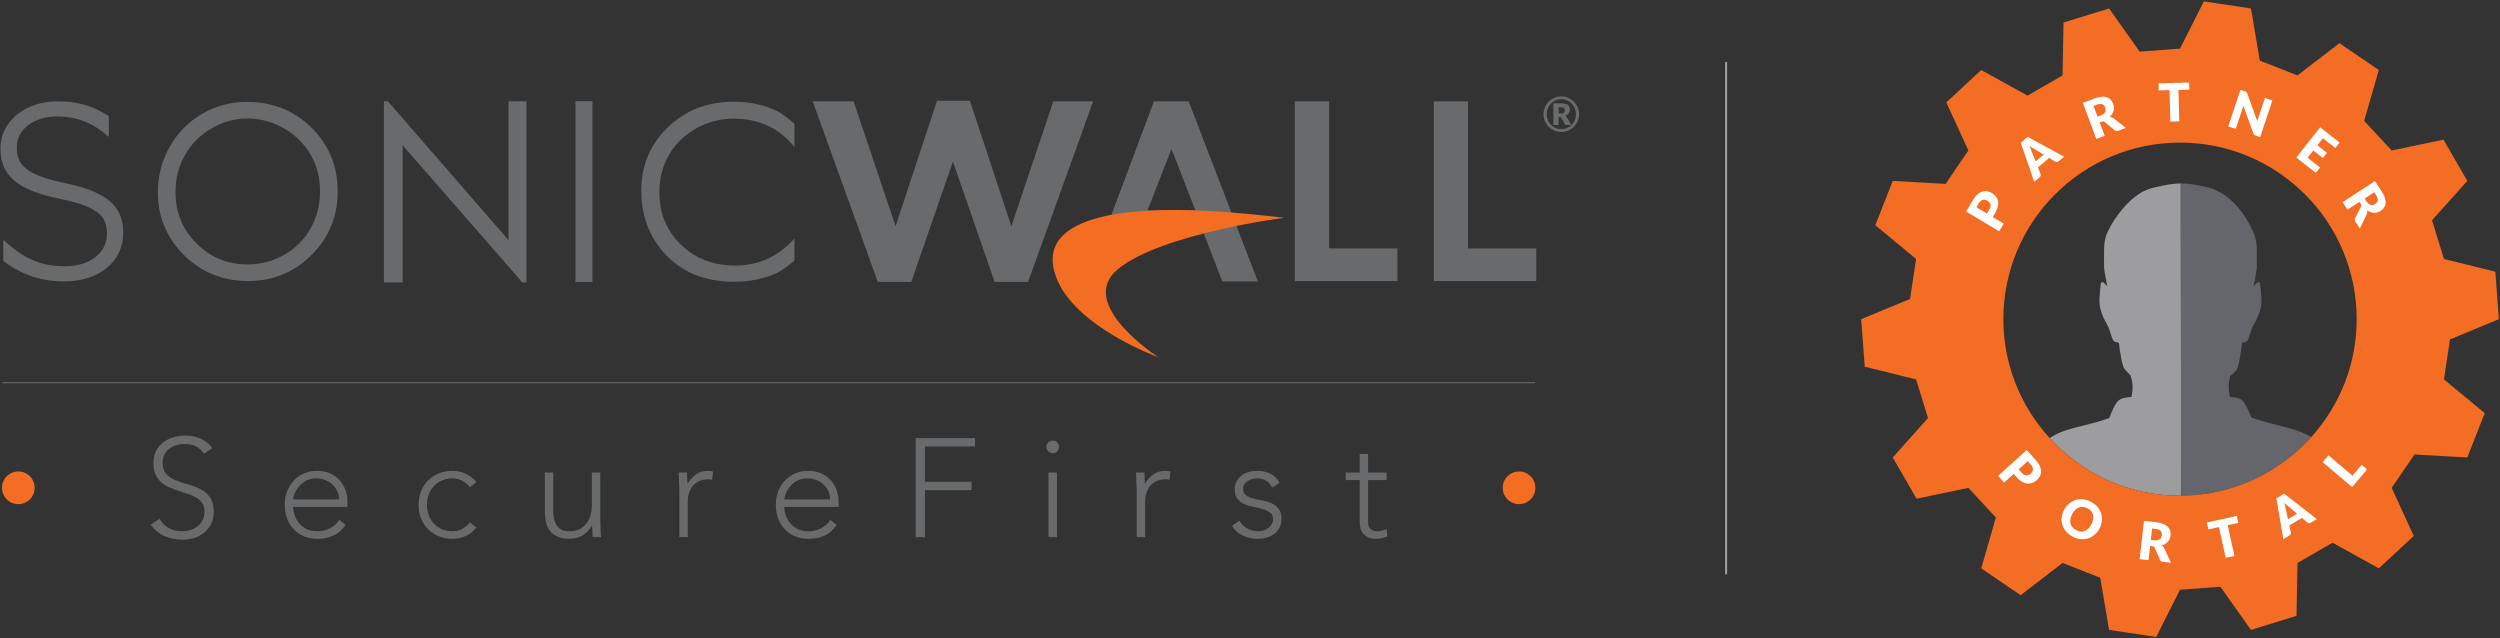 <?xml version="1.0" encoding="UTF-8"?>
<svg width="1171px" height="299px" viewBox="0 0 1171 299" version="1.1" xmlns="http://www.w3.org/2000/svg" xmlns:xlink="http://www.w3.org/1999/xlink">
    <rect x="0" y="0" width="1171" height="299" fill="#333333" stroke="none"/>
    <!-- Generator: Sketch 52.5 (67469) - http://www.bohemiancoding.com/sketch -->
    <title>Group 43</title>
    <desc>Created with Sketch.</desc>
    <g id="Diagrams_InProgress" stroke="none" stroke-width="1" fill="none" fill-rule="evenodd">
        <g id="Group-43">
            <g id="Group-39" transform="translate(0, 29)">
                <g id="Group-39-Copy" transform="translate(0, 16)">
                    <path d="M115.895,10.494 C109.977,10.494 104.372,12.034 99.075,15.116 C93.779,18.192 89.641,22.342 86.665,27.558 C83.691,32.775 82.203,38.592 82.203,45.005 C82.203,54.496 85.497,62.512 92.081,69.05 C98.664,75.59 106.604,78.859 115.895,78.859 C122.099,78.859 127.839,77.357 133.121,74.351 C138.4,71.344 142.517,67.23 145.473,62.013 C148.432,56.8 149.912,51 149.912,44.623 C149.912,38.283 148.432,32.551 145.473,27.424 C142.517,22.298 138.353,18.192 132.984,15.116 C127.612,12.034 121.918,10.494 115.895,10.494 Z M115.542,2.732 C127.647,2.732 137.781,6.768 145.937,14.839 C154.091,22.913 158.17,32.848 158.17,44.652 C158.17,56.342 154.099,66.262 145.961,74.409 C137.825,82.553 127.9,86.624 116.193,86.624 C104.34,86.624 94.333,82.574 86.177,74.462 C78.018,66.352 73.944,56.543 73.944,45.031 C73.944,37.359 75.797,30.241 79.515,23.692 C83.23,17.14 88.299,12.008 94.716,8.296 C101.13,4.584 108.072,2.732 115.542,2.732 Z" id="Shape" fill="#686A6C" fill-rule="nonzero"></path>
                    <polygon id="Path" fill="#686A6C" points="179.837 87.277 179.837 2.443 181.684 2.443 238.185 67.472 238.185 2.443 246.554 2.443 246.554 87.277 244.649 87.277 188.612 23.042 188.612 87.277"></polygon>
                    <rect id="Rectangle" fill="#686A6C" x="269.561" y="2.405" width="7.943" height="84.711"></rect>
                    <path d="M537.43,53.688 L548.737,24.777 L559.978,53.688 L537.43,53.688 Z M556.771,2.452 L540.505,2.452 L517.598,63.684 L563.666,63.871 L572.514,86.834 L589.185,86.834 L556.771,2.452 Z" id="Shape" fill="#686A6C" fill-rule="nonzero"></path>
                    <polygon id="Path" fill="#686A6C" points="606.513 2.452 622.551 2.452 622.551 71.379 654.534 71.379 654.534 86.662 606.513 86.662"></polygon>
                    <polygon id="Path" fill="#686A6C" points="671.578 2.452 687.616 2.452 687.616 71.379 719.596 71.379 719.596 86.662 671.578 86.662"></polygon>
                    <path d="M542.536,122.306 C542.536,122.306 503.299,108.19 494.647,84.697 C484.962,58.4 520.875,52.399 557.614,53.443 C577.414,54.009 601.611,57.015 601.611,57.015 C601.611,57.015 544.445,64.288 523.787,80.947 C503.617,97.212 542.536,122.306 542.536,122.306 Z" id="Path" fill="#F36D23"></path>
                    <path d="M372.115,66.699 C364.621,75.147 355.374,79.384 344.349,79.384 C334.115,79.384 325.641,76.109 318.924,69.56 C312.206,63.011 308.847,54.84 308.847,45.051 C308.847,38.578 310.35,32.746 313.353,27.558 C316.356,22.374 320.593,18.245 326.053,15.169 C331.515,12.098 337.448,10.556 343.859,10.556 C349.719,10.556 355.1,11.734 359.996,14.078 C364.68,16.323 368.715,19.583 372.115,23.841 L372.115,12.97 C369.69,10.961 367.011,8.538 364.067,7.094 C358.023,4.126 351.248,2.645 343.748,2.645 C331.331,2.645 320.998,6.654 312.752,14.679 C304.505,22.7 300.382,32.591 300.382,44.343 C300.382,55.514 303.784,65.049 310.595,72.942 C318.713,82.294 329.802,86.968 343.859,86.968 C351.248,86.968 357.939,85.577 363.93,82.792 C366.903,81.41 369.632,79.054 372.115,77.103 L372.115,66.699 Z" id="Path" fill="#686A6C"></path>
                    <path d="M30.651,40.814 C11.526,36.901 7.902,31.921 7.902,24.091 L7.902,23.864 C7.902,15.58 15.801,9.564 26.685,9.564 C35.805,9.564 43.036,12.299 50.133,18.429 L50.804,19.006 L50.97,18.799 L50.97,9.439 C43.625,4.534 36.35,2.464 26.916,2.464 C11.698,2.464 0.218,11.909 0.218,24.435 L0.218,24.666 C0.218,37.33 8.272,44.121 28.01,48.113 C46.552,51.845 50.068,56.706 50.068,64.378 L50.068,64.609 C50.068,73.496 42.058,79.707 30.593,79.707 C19.408,79.707 11.488,76.424 2.342,68 L1.695,67.402 L1.549,67.568 L1.549,77.232 C10.315,83.819 19.358,86.813 30.248,86.813 C46.441,86.813 57.752,77.445 57.752,64.034 L57.752,63.804 C57.752,51.56 49.645,44.681 30.651,40.814 Z" id="Path" fill="#686A6C"></path>
                    <polygon id="Path" fill="#686A6C" points="493.389 2.452 474.127 59.742 473.709 60.975 473.304 59.739 454.313 2.207 438.893 2.207 419.902 59.739 419.494 60.975 419.079 59.742 399.814 2.452 380.68 2.452 411.165 87.058 426.842 87.058 445.949 31.883 446.358 30.699 446.769 31.883 465.877 87.058 481.553 87.058 512.033 2.452"></polygon>
                    <path d="M74.744,198.016 C75.882,199.984 77.356,201.448 79.171,202.408 C80.986,203.367 83.049,203.848 85.366,203.848 C86.81,203.848 88.164,203.629 89.431,203.195 C90.7,202.755 91.803,202.145 92.743,201.361 C93.683,200.571 94.427,199.62 94.975,198.509 C95.518,197.395 95.792,196.138 95.792,194.739 C95.792,193.126 95.454,191.794 94.777,190.741 C94.097,189.694 93.189,188.834 92.057,188.157 C90.916,187.478 89.641,186.901 88.217,186.419 C86.799,185.938 85.334,185.46 83.825,184.979 C82.319,184.501 80.852,183.953 79.433,183.337 C78.012,182.728 76.734,181.932 75.596,180.949 C74.458,179.966 73.553,178.73 72.873,177.246 C72.196,175.762 71.861,173.928 71.861,171.744 C71.861,169.691 72.261,167.865 73.072,166.27 C73.88,164.675 74.975,163.346 76.352,162.275 C77.729,161.202 79.314,160.398 81.105,159.852 C82.897,159.304 84.779,159.03 86.743,159.03 C89.279,159.03 91.628,159.482 93.791,160.371 C95.959,161.269 97.823,162.765 99.399,164.862 L95.661,167.547 C94.57,166.019 93.292,164.874 91.827,164.11 C90.362,163.346 88.623,162.961 86.612,162.961 C85.214,162.961 83.881,163.147 82.611,163.518 C81.345,163.888 80.242,164.436 79.302,165.156 C78.36,165.88 77.607,166.783 77.038,167.877 C76.472,168.97 76.186,170.259 76.186,171.744 C76.186,174.059 76.775,175.838 77.957,177.083 C79.139,178.325 80.612,179.31 82.384,180.028 C84.155,180.754 86.078,181.384 88.153,181.932 C90.23,182.477 92.153,183.206 93.925,184.128 C95.696,185.043 97.173,186.32 98.349,187.959 C99.531,189.598 100.12,191.858 100.12,194.739 C100.12,196.838 99.729,198.696 98.941,200.311 C98.156,201.927 97.091,203.291 95.76,204.405 C94.427,205.519 92.886,206.362 91.138,206.93 C89.39,207.493 87.575,207.779 85.696,207.779 C82.635,207.779 79.813,207.242 77.236,206.175 C74.656,205.105 72.447,203.303 70.612,200.769 L74.744,198.016 Z" id="Path" fill="#686A6C"></path>
                    <path d="M158.809,188.907 C158.809,187.56 158.535,186.288 157.989,185.11 C157.444,183.926 156.699,182.891 155.76,181.993 C154.82,181.104 153.705,180.389 152.416,179.867 C151.126,179.342 149.76,179.08 148.319,179.08 C146.177,179.08 144.391,179.52 142.973,180.389 C141.554,181.264 140.425,182.27 139.596,183.407 C138.768,184.542 138.172,185.644 137.825,186.714 C137.475,187.787 137.303,188.519 137.303,188.907 L158.809,188.907 Z M161.824,200.903 C160.292,203.215 158.404,204.877 156.154,205.881 C153.901,206.884 151.418,207.388 148.713,207.388 C146.393,207.388 144.294,206.994 142.415,206.207 C140.536,205.42 138.916,204.321 137.562,202.898 C136.208,201.48 135.17,199.798 134.449,197.853 C133.728,195.911 133.366,193.756 133.366,191.4 C133.366,189.128 133.737,187.032 134.481,185.11 C135.225,183.186 136.273,181.515 137.629,180.098 C138.983,178.681 140.58,177.564 142.415,176.753 C144.251,175.945 146.285,175.543 148.511,175.543 C150.831,175.543 152.874,175.945 154.645,176.753 C156.413,177.564 157.902,178.634 159.101,179.966 C160.303,181.299 161.214,182.818 161.824,184.521 C162.436,186.221 162.743,187.947 162.743,189.694 L162.743,192.447 L137.303,192.447 C137.303,193.278 137.463,194.336 137.793,195.625 C138.123,196.914 138.721,198.171 139.596,199.393 C140.472,200.614 141.639,201.661 143.104,202.536 C144.569,203.414 146.457,203.848 148.777,203.848 C150.787,203.848 152.734,203.367 154.61,202.408 C156.492,201.448 157.934,200.136 158.941,198.477 L161.824,200.903 Z" id="Shape" fill="#686A6C" fill-rule="nonzero"></path>
                    <path d="M223.136,202.145 C221.648,203.939 219.964,205.257 218.085,206.108 C216.206,206.962 214.172,207.388 211.986,207.388 C209.669,207.388 207.527,206.994 205.56,206.207 C203.594,205.42 201.91,204.321 200.512,202.898 C199.111,201.48 198.02,199.798 197.235,197.853 C196.447,195.911 196.05,193.779 196.05,191.464 C196.05,189.146 196.447,187.02 197.235,185.078 C198.02,183.133 199.111,181.451 200.512,180.028 C201.91,178.611 203.594,177.508 205.56,176.724 C207.527,175.934 209.669,175.543 211.986,175.543 C214.216,175.543 216.282,176.004 218.181,176.919 C220.087,177.838 221.779,179.124 223.268,180.783 L220.116,183.145 C218.981,181.876 217.735,180.882 216.378,180.159 C215.024,179.442 213.559,179.08 211.986,179.08 C210.151,179.08 208.487,179.41 207.002,180.063 C205.517,180.719 204.25,181.605 203.203,182.716 C202.149,183.833 201.352,185.139 200.807,186.647 C200.261,188.157 199.987,189.761 199.987,191.464 C199.987,193.167 200.261,194.774 200.807,196.281 C201.352,197.786 202.149,199.101 203.203,200.212 C204.25,201.323 205.517,202.209 207.002,202.868 C208.487,203.522 210.151,203.848 211.986,203.848 C213.649,203.848 215.167,203.466 216.544,202.702 C217.922,201.938 219.112,200.923 220.116,199.655 L223.136,202.145 Z" id="Path" fill="#686A6C"></path>
                    <path d="M281.166,198.083 C281.166,198.649 281.189,199.34 281.23,200.148 C281.274,200.953 281.309,201.775 281.327,202.606 C281.35,203.434 281.385,204.21 281.429,204.93 C281.469,205.65 281.493,206.207 281.493,206.601 L277.559,206.601 C277.515,205.466 277.483,204.373 277.46,203.326 C277.437,202.276 277.384,201.6 277.3,201.291 L277.098,201.291 C276.313,202.956 275.003,204.382 273.167,205.586 C271.332,206.784 269.187,207.388 266.739,207.388 C264.381,207.388 262.443,207.012 260.935,206.271 C259.426,205.531 258.247,204.56 257.395,203.355 C256.543,202.157 255.962,200.769 255.656,199.197 C255.352,197.625 255.198,196.01 255.198,194.348 L255.198,176.33 L259.134,176.33 L259.134,194.15 C259.134,195.374 259.242,196.564 259.461,197.725 C259.677,198.879 260.059,199.917 260.605,200.833 C261.154,201.752 261.918,202.486 262.904,203.029 C263.888,203.577 265.166,203.848 266.739,203.848 C268.183,203.848 269.546,203.597 270.839,203.096 C272.126,202.594 273.243,201.827 274.183,200.801 C275.123,199.775 275.864,198.489 276.412,196.934 C276.955,195.383 277.229,193.561 277.229,191.464 L277.229,176.33 L281.166,176.33 L281.166,198.083 Z" id="Path" fill="#686A6C"></path>
                    <path d="M318.212,184.848 C318.212,184.279 318.188,183.591 318.15,182.783 C318.104,181.973 318.069,181.156 318.048,180.325 C318.028,179.497 317.996,178.721 317.952,177.998 C317.908,177.278 317.885,176.724 317.885,176.33 L321.818,176.33 C321.862,177.468 321.897,178.558 321.918,179.605 C321.938,180.655 321.993,181.331 322.081,181.634 C323.088,179.847 324.375,178.383 325.95,177.246 C327.526,176.112 329.449,175.543 331.72,175.543 C332.113,175.543 332.499,175.575 332.869,175.642 C333.243,175.706 333.622,175.782 334.016,175.872 L333.558,179.736 C333.033,179.561 332.528,179.474 332.049,179.474 C330.342,179.474 328.869,179.748 327.622,180.29 C326.376,180.841 325.349,181.594 324.541,182.553 C323.733,183.515 323.132,184.641 322.738,185.927 C322.344,187.216 322.148,188.604 322.148,190.091 L322.148,206.601 L318.212,206.601 L318.212,184.848 Z" id="Path" fill="#686A6C"></path>
                    <path d="M388.833,188.907 C388.833,187.56 388.565,186.288 388.016,185.11 C387.47,183.926 386.729,182.891 385.786,181.993 C384.847,181.104 383.729,180.389 382.442,179.867 C381.152,179.342 379.787,179.08 378.345,179.08 C376.2,179.08 374.42,179.52 373.002,180.389 C371.578,181.264 370.452,182.27 369.623,183.407 C368.791,184.542 368.202,185.644 367.852,186.714 C367.502,187.787 367.326,188.519 367.326,188.907 L388.833,188.907 Z M391.85,200.903 C390.321,203.215 388.433,204.877 386.18,205.881 C383.928,206.884 381.447,207.388 378.736,207.388 C376.419,207.388 374.321,206.994 372.442,206.207 C370.563,205.42 368.943,204.321 367.589,202.898 C366.235,201.48 365.196,199.798 364.475,197.853 C363.755,195.911 363.393,193.756 363.393,191.4 C363.393,189.128 363.763,187.032 364.508,185.11 C365.252,183.186 366.302,181.515 367.656,180.098 C369.007,178.681 370.606,177.564 372.442,176.753 C374.277,175.945 376.308,175.543 378.541,175.543 C380.858,175.543 382.9,175.945 384.675,176.753 C386.44,177.564 387.928,178.634 389.131,179.966 C390.333,181.299 391.24,182.818 391.85,184.521 C392.463,186.221 392.77,187.947 392.77,189.694 L392.77,192.447 L367.326,192.447 C367.326,193.278 367.493,194.336 367.82,195.625 C368.146,196.914 368.75,198.171 369.623,199.393 C370.496,200.614 371.666,201.661 373.128,202.536 C374.593,203.414 376.486,203.848 378.803,203.848 C380.814,203.848 382.757,203.367 384.64,202.408 C386.519,201.448 387.96,200.136 388.964,198.477 L391.85,200.903 Z" id="Shape" fill="#686A6C" fill-rule="nonzero"></path>
                    <polygon id="Path" fill="#686A6C" points="428.902 160.211 456.703 160.211 456.703 164.142 433.229 164.142 433.229 180.655 455.068 180.655 455.068 184.585 433.229 184.585 433.229 206.601 428.902 206.601"></polygon>
                    <path d="M491.128,176.33 L495.061,176.33 L495.061,206.601 L491.128,206.601 L491.128,176.33 Z M490.144,164.337 C490.144,163.506 490.43,162.809 490.996,162.243 C491.563,161.675 492.266,161.389 493.095,161.389 C493.923,161.389 494.624,161.675 495.196,162.243 C495.762,162.809 496.048,163.506 496.048,164.337 C496.048,165.171 495.762,165.868 495.196,166.434 C494.624,167.005 493.923,167.285 493.095,167.285 C492.266,167.285 491.563,167.005 490.996,166.434 C490.43,165.868 490.144,165.171 490.144,164.337 Z" id="Shape" fill="#686A6C" fill-rule="nonzero"></path>
                    <path d="M532.437,184.848 C532.437,184.279 532.413,183.591 532.372,182.783 C532.326,181.973 532.294,181.156 532.276,180.325 C532.25,179.497 532.218,178.721 532.174,177.998 C532.13,177.278 532.11,176.724 532.11,176.33 L536.046,176.33 C536.087,177.468 536.119,178.558 536.143,179.605 C536.166,180.655 536.216,181.331 536.303,181.634 C537.31,179.847 538.6,178.383 540.175,177.246 C541.748,176.112 543.671,175.543 545.945,175.543 C546.339,175.543 546.721,175.575 547.094,175.642 C547.465,175.706 547.847,175.782 548.238,175.872 L547.78,179.736 C547.255,179.561 546.756,179.474 546.271,179.474 C544.567,179.474 543.094,179.748 541.848,180.29 C540.602,180.841 539.574,181.594 538.766,182.553 C537.955,183.515 537.354,184.641 536.963,185.927 C536.566,187.216 536.373,188.604 536.373,190.091 L536.373,206.601 L532.437,206.601 L532.437,184.848 Z" id="Path" fill="#686A6C"></path>
                    <path d="M580.565,198.868 C581.397,200.486 582.622,201.719 584.239,202.571 C585.856,203.422 587.56,203.848 589.352,203.848 C590.183,203.848 591.012,203.717 591.847,203.457 C592.675,203.195 593.42,202.825 594.073,202.341 C594.73,201.862 595.267,201.282 595.678,200.606 C596.095,199.929 596.303,199.153 596.303,198.279 C596.303,196.882 595.856,195.832 594.957,195.132 C594.062,194.435 592.958,193.887 591.648,193.499 C590.335,193.103 588.894,192.765 587.321,192.482 C585.748,192.196 584.303,191.759 582.99,191.17 C581.68,190.581 580.574,189.761 579.681,188.714 C578.785,187.665 578.336,186.177 578.336,184.256 C578.336,182.775 578.642,181.483 579.255,180.389 C579.865,179.299 580.667,178.395 581.648,177.672 C582.631,176.951 583.734,176.418 584.957,176.065 C586.183,175.718 587.429,175.543 588.698,175.543 C591.19,175.543 593.341,176.004 595.156,176.919 C596.968,177.838 598.38,179.278 599.387,181.241 L595.844,183.337 C595.1,181.944 594.172,180.882 593.058,180.159 C591.943,179.442 590.49,179.08 588.698,179.08 C587.998,179.08 587.262,179.188 586.501,179.41 C585.736,179.628 585.047,179.931 584.438,180.325 C583.822,180.719 583.311,181.223 582.894,181.833 C582.479,182.448 582.269,183.145 582.269,183.926 C582.269,185.282 582.719,186.288 583.612,186.944 C584.51,187.6 585.616,188.111 586.927,188.481 C588.237,188.857 589.681,189.172 591.257,189.435 C592.827,189.694 594.272,190.12 595.585,190.712 C596.892,191.301 597.998,192.155 598.894,193.269 C599.787,194.377 600.236,195.963 600.236,198.016 C600.236,199.588 599.942,200.953 599.355,202.113 C598.763,203.271 597.951,204.242 596.927,205.029 C595.897,205.813 594.73,206.403 593.42,206.796 C592.106,207.19 590.729,207.388 589.287,207.388 C586.664,207.388 584.271,206.884 582.106,205.881 C579.944,204.877 578.269,203.326 577.09,201.23 L580.565,198.868 Z" id="Path" fill="#686A6C"></path>
                    <path d="M649.482,179.867 L640.827,179.867 L640.827,199.588 C640.827,200.944 641.198,201.994 641.942,202.737 C642.686,203.478 643.713,203.848 645.024,203.848 C645.765,203.848 646.521,203.749 647.288,203.554 C648.05,203.355 648.782,203.107 649.482,202.798 L649.809,206.338 C649.065,206.601 648.216,206.843 647.256,207.059 C646.293,207.277 645.441,207.388 644.697,207.388 C643.296,207.388 642.094,207.181 641.093,206.761 C640.083,206.35 639.275,205.793 638.665,205.093 C638.052,204.396 637.603,203.577 637.32,202.635 C637.037,201.699 636.894,200.681 636.894,199.588 L636.894,179.867 L630.337,179.867 L630.337,176.33 L636.894,176.33 L636.894,167.615 L640.827,167.615 L640.827,176.33 L649.482,176.33 L649.482,179.867 Z" id="Path" fill="#686A6C"></path>
                    <path d="M1.277,134.274 L718.867,134.274" id="Path" stroke="#686A6C" stroke-width="0.5" fill="#686A6C" stroke-linecap="round"></path>
                    <path d="M16.239,183.486 C16.239,187.711 12.81,191.137 8.581,191.137 C4.353,191.137 0.924,187.711 0.924,183.486 C0.924,179.261 4.353,175.835 8.581,175.835 C12.81,175.835 16.239,179.261 16.239,183.486 Z" id="Path" fill="#F36D23"></path>
                    <path d="M719.173,183.486 C719.173,187.711 715.75,191.137 711.522,191.137 C707.293,191.137 703.865,187.711 703.865,183.486 C703.865,179.261 707.293,175.835 711.522,175.835 C715.75,175.835 719.173,179.261 719.173,183.486 Z" id="Path" fill="#F36D23"></path>
                    <path d="M731.041,8.138 C731.432,8.138 731.75,8.106 731.995,8.045 C732.24,7.981 732.43,7.884 732.573,7.753 C732.71,7.628 732.806,7.47 732.856,7.281 C732.912,7.094 732.938,6.881 732.938,6.639 C732.938,6.406 732.914,6.199 732.874,6.024 C732.827,5.846 732.742,5.698 732.617,5.584 C732.491,5.464 732.316,5.38 732.103,5.321 C731.884,5.269 731.598,5.237 731.254,5.237 L730.046,5.237 L730.046,8.138 L731.041,8.138 Z M731.254,3.409 C732.663,3.409 733.696,3.659 734.353,4.167 C735.007,4.671 735.334,5.391 735.334,6.333 C735.334,7.004 735.158,7.59 734.814,8.092 C734.467,8.59 733.927,8.955 733.197,9.182 C733.367,9.284 733.507,9.41 733.624,9.558 C733.737,9.704 733.851,9.876 733.956,10.071 L736.002,13.539 L733.685,13.539 C733.346,13.539 733.107,13.416 732.97,13.165 L731.344,10.194 C731.272,10.089 731.184,10.01 731.091,9.952 C730.994,9.897 730.854,9.867 730.667,9.867 L730.046,9.867 L730.046,13.539 L727.618,13.539 L727.618,3.409 L731.254,3.409 Z M731.304,15.492 C731.937,15.492 732.553,15.408 733.145,15.244 C733.732,15.078 734.277,14.845 734.788,14.545 C735.296,14.241 735.757,13.883 736.177,13.457 C736.591,13.037 736.95,12.568 737.245,12.048 C737.537,11.527 737.767,10.97 737.928,10.378 C738.091,9.783 738.17,9.156 738.17,8.5 C738.17,7.85 738.091,7.22 737.928,6.616 C737.767,6.015 737.537,5.45 737.245,4.928 C736.95,4.406 736.591,3.93 736.177,3.505 C735.757,3.079 735.296,2.715 734.788,2.408 C734.277,2.105 733.732,1.869 733.145,1.703 C732.553,1.539 731.937,1.455 731.304,1.455 C730.656,1.455 730.052,1.539 729.471,1.703 C728.89,1.869 728.348,2.105 727.843,2.408 C727.335,2.715 726.88,3.079 726.465,3.505 C726.06,3.93 725.707,4.406 725.409,4.928 C725.12,5.45 724.893,6.015 724.732,6.616 C724.577,7.22 724.499,7.85 724.499,8.5 C724.499,9.48 724.674,10.395 725.021,11.247 C725.371,12.098 725.856,12.836 726.462,13.463 C727.069,14.093 727.796,14.588 728.619,14.95 C729.448,15.311 730.341,15.492 731.304,15.492 Z M731.304,0.157 C732.065,0.157 732.806,0.256 733.521,0.455 C734.233,0.656 734.893,0.936 735.512,1.297 C736.133,1.662 736.693,2.093 737.204,2.604 C737.715,3.111 738.15,3.671 738.508,4.289 C738.87,4.907 739.153,5.572 739.352,6.284 C739.553,6.995 739.652,7.736 739.652,8.5 C739.652,9.264 739.553,9.999 739.352,10.71 C739.153,11.419 738.87,12.083 738.508,12.696 C738.15,13.311 737.715,13.871 737.204,14.381 C736.693,14.889 736.133,15.323 735.512,15.682 C734.893,16.043 734.233,16.326 733.521,16.524 C732.806,16.726 732.065,16.825 731.304,16.825 C730.53,16.825 729.792,16.726 729.083,16.524 C728.377,16.326 727.717,16.043 727.102,15.682 C726.489,15.323 725.926,14.889 725.421,14.381 C724.907,13.871 724.475,13.311 724.113,12.696 C723.749,12.083 723.471,11.422 723.273,10.716 C723.072,10.007 722.969,9.27 722.969,8.5 C722.969,7.736 723.072,6.995 723.273,6.284 C723.471,5.572 723.749,4.907 724.113,4.289 C724.475,3.671 724.907,3.111 725.421,2.604 C725.926,2.093 726.489,1.662 727.102,1.297 C727.717,0.936 728.377,0.656 729.083,0.455 C729.792,0.256 730.53,0.157 731.304,0.157 Z" id="Shape" fill="#686A6C" fill-rule="nonzero"></path>
                </g>
                <path d="M808.5,4.26325641e-14 L808.5,240" id="Path-4" stroke="#9B9B9B" fill-rule="nonzero"></path>
            </g>
            <g id="Group-47" transform="translate(871, 0)">
                <g id="Path" transform="translate(186.514, 131.81)" fill="#9D9DA0">
                    <path d="M1.046,0.848 C0.973,0.676 0.869,0.52 0.707,0.436 C0.869,0.52 0.973,0.676 1.046,0.848 Z"></path>
                </g>
                <g id="Path" transform="translate(172.857, 163.509)" fill="#9D9DA0">
                    <path d="M0.75,12.605 C0.562,13.262 0.416,13.961 0.301,14.681 C0.411,13.961 0.567,13.268 0.75,12.605 C1.779,11.744 2.802,10.878 3.595,10.017 C4.42,9.25 5.354,4.377 5.871,0.579 C5.354,4.377 4.42,9.25 3.595,10.017 C2.802,10.878 1.779,11.744 0.75,12.605 Z"></path>
                </g>
                <g id="Path" transform="translate(184.905, 124.985)" fill="#9D9DA0">
                    <path d="M1.183,0.499 C1.125,1.538 0.546,4.501 0.128,6.672 C0.546,4.501 1.125,1.538 1.183,0.499 L1.183,0.489 C1.183,0.463 1.183,0.437 1.183,0.416 L1.183,0.499 Z"></path>
                </g>
                <g id="Path" transform="translate(182.493, 192.811)" fill="#9D9DA0">
                    <path d="M26.454,10.522 C26.465,10.532 26.481,10.538 26.496,10.543 C26.481,10.538 26.47,10.527 26.454,10.522 C20.858,7.59 11.635,6.447 1.1,2.79 C1.111,2.732 0.704,1.788 0.197,0.672 C0.698,1.788 1.111,2.732 1.1,2.79 C11.635,6.447 20.858,7.59 26.454,10.522 Z"></path>
                </g>
                <g id="Path" transform="translate(184.101, 133.418)" fill="#9D9DA0">
                    <path d="M0.838,0.331 C0.687,0.498 0.567,0.634 0.504,0.697 C0.562,0.634 0.687,0.504 0.838,0.331 Z"></path>
                </g>
                <g id="Path" transform="translate(184.905, 131.81)" fill="#9D9DA0">
                    <path d="M1.444,0.488 C1.611,0.389 1.773,0.342 1.919,0.337 C1.767,0.342 1.611,0.389 1.444,0.488 C1.23,0.619 0.488,1.433 0.034,1.939 C0.488,1.433 1.23,0.619 1.444,0.488 Z"></path>
                </g>
                <g id="Path" transform="translate(172.052, 177.963)" fill="#9D9DA0">
                    <path d="M1.45,7.991 C0.761,5.19 0.724,2.623 1.079,0.337 C0.724,2.617 0.761,5.19 1.45,7.991 Z"></path>
                </g>
                <g id="Path" transform="translate(184.101, 142.64)" fill="#9D9DA0">
                    <path d="M3.986,0.61 C3.506,3.793 2.128,6.704 0.489,9.563 C2.128,6.704 3.506,3.793 3.986,0.61 Z"></path>
                </g>
                <g id="Path" transform="translate(149.973, 84.854)" fill="#9D9DA0">
                    <path d="M0.801,1.073 C0.775,1.073 0.749,1.073 0.722,1.073 C0.749,1.073 0.775,1.073 0.801,1.073 Z"></path>
                </g>
                <g id="Path" transform="translate(176.074, 185.986)" fill="#9D9DA0">
                    <path d="M0.394,0.312 C0.686,0.375 0.942,0.448 1.198,0.526 C0.942,0.448 0.686,0.375 0.394,0.312 Z"></path>
                </g>
                <g id="Path" transform="translate(177.272, 185.986)" fill="#9D9DA0">
                    <path d="M0.296,0.604 C0.469,0.662 0.615,0.745 0.777,0.818 C0.615,0.745 0.469,0.662 0.296,0.604 Z"></path>
                </g>
                <g id="Path" transform="translate(178.881, 186.79)" fill="#9D9DA0">
                    <path d="M0.369,0.761 C0.426,0.808 0.478,0.881 0.531,0.928 C0.478,0.881 0.426,0.808 0.369,0.761 Z"></path>
                </g>
                <g id="Path" transform="translate(178.077, 185.986)" fill="#9D9DA0">
                    <path d="M0.406,1.011 C0.458,1.048 0.505,1.09 0.562,1.126 C0.505,1.09 0.458,1.048 0.406,1.011 Z"></path>
                </g>
                <g id="Path" transform="translate(174.465, 185.591)" fill="#9D9DA0">
                    <path d="M0.666,0.504 C0.77,0.519 0.854,0.535 0.958,0.55 C0.854,0.535 0.77,0.519 0.666,0.504 Z"></path>
                </g>
                <g id="Path" transform="translate(184.905, 110.137)" fill="#9D9DA0">
                    <path d="M1.172,10.339 C1.177,8.711 1.209,7.089 1.157,5.466 C1.089,3.41 0.588,1.407 0.243,0.317 C0.588,1.407 1.089,3.41 1.157,5.466 C1.209,7.089 1.177,8.711 1.172,10.339 Z"></path>
                </g>
                <g id="Path" transform="translate(164.025, 87.66)" fill="#9D9DA0">
                    <path d="M2.587,1.293 C5.239,2.441 7.551,4.011 9.545,5.738 C7.551,4.011 5.239,2.441 2.587,1.293 C1.887,0.933 1.204,0.672 0.551,0.51 C0.478,0.489 0.316,0.448 0.191,0.411 C0.316,0.448 0.478,0.489 0.551,0.51 C1.204,0.672 1.887,0.933 2.587,1.293 Z"></path>
                </g>
                <g id="Path" transform="translate(88.53, 85.248)" fill="#9D9DA0">
                    <path d="M62.108,146.932 L61.93,0.678 C56.564,0.72 49.366,2.588 48.128,2.921 C47.852,2.989 47.575,3.078 47.298,3.177 C36.89,6.594 29.644,19.643 29.07,20.666 C28.391,21.881 27.817,23.17 27.232,24.443 C26.992,24.97 26.136,27.615 26.047,30.354 C25.943,33.6 26,36.85 26.016,40.101 C26.016,40.137 26.021,40.179 26.021,40.221 L26.021,40.226 C26.11,41.885 27.535,48.495 27.504,48.866 C27.269,48.615 26.042,47.222 25.76,47.05 C25.102,46.654 24.518,47.087 24.455,47.681 C24.21,50.019 23.985,52.361 23.855,54.709 C23.615,59.243 25.337,63.135 27.519,66.954 C28.438,68.561 28.924,70.534 29.534,72.339 C29.733,72.923 29.926,73.534 30.229,74.061 C30.688,74.854 31.471,75.031 32.322,75.088 C32.572,75.109 32.995,75.407 33.011,75.605 C33.267,78.923 34.572,86.4 35.564,87.553 C36.075,88.158 37.714,89.974 38.398,90.594 C39.594,94.08 39.661,97.137 38.805,100.706 C34.06,101.04 32.588,101.697 30.824,105.109 C30.077,106.565 28.433,110.321 28.469,110.587 C18.201,114.151 9.265,115.2 3.757,118.085 C2.619,118.68 1.56,119.3 0.542,119.947 C15.675,136.507 37.385,146.963 61.596,146.963 C61.769,146.963 61.93,146.937 62.108,146.932 Z"></path>
                </g>
                <g id="Path" transform="translate(149.973, 84.854)" fill="#9D9DA0">
                    <path d="M0.649,1.073 C0.618,1.073 0.587,1.073 0.555,1.073 C0.587,1.073 0.618,1.073 0.649,1.073 Z"></path>
                </g>
                <g id="Path" transform="translate(177.272, 185.986)" fill="#65666C">
                    <path d="M0.777,0.818 C0.918,0.881 1.074,0.938 1.21,1.011 C1.074,0.938 0.918,0.881 0.777,0.818 Z"></path>
                </g>
                <g id="Path" transform="translate(178.077, 186.79)" fill="#65666C">
                    <path d="M0.562,0.322 C0.776,0.458 0.985,0.594 1.173,0.761 C0.985,0.594 0.776,0.458 0.562,0.322 Z"></path>
                </g>
                <g id="Path" transform="translate(180.49, 189.596)" fill="#65666C">
                    <path d="M0.718,0.761 C1,1.309 1.407,2.165 1.809,3.031 C1.407,2.165 1,1.309 0.718,0.761 Z"></path>
                </g>
                <g id="Path" transform="translate(178.881, 187.594)" fill="#65666C">
                    <path d="M0.531,0.124 C1.167,0.755 1.715,1.585 2.326,2.764 C1.721,1.585 1.167,0.755 0.531,0.124 Z"></path>
                </g>
                <g id="Path" transform="translate(184.905, 119.768)" fill="#65666C">
                    <path d="M1.183,5.633 C1.183,5.612 1.183,5.597 1.183,5.581 C1.198,3.959 1.167,2.331 1.172,0.708 C1.167,2.331 1.198,3.959 1.183,5.581 C1.183,5.597 1.183,5.612 1.183,5.633 Z"></path>
                </g>
                <g id="Path" transform="translate(186.514, 131.006)" fill="#65666C">
                    <path d="M0.31,1.141 C0.456,1.136 0.592,1.172 0.707,1.24 C0.592,1.172 0.456,1.136 0.31,1.141 Z"></path>
                </g>
                <g id="Path" transform="translate(149.973, 84.854)" fill="#65666C">
                    <path d="M0.488,1.073 L0.555,1.073 L0.488,1.073 Z"></path>
                </g>
                <g id="Path" transform="translate(208.593, 203.246)" fill="#65666C">
                    <path d="M3.042,1.444 C3.047,1.439 3.047,1.433 3.053,1.428 C2.207,1.026 1.32,0.588 0.396,0.108 C1.314,0.588 2.197,1.026 3.042,1.444 Z"></path>
                </g>
                <g id="Path" transform="translate(175.269, 185.182)" fill="#65666C">
                    <path d="M0.154,0.959 C0.519,1.006 0.879,1.053 1.198,1.116 C0.879,1.053 0.519,1.006 0.154,0.959 Z"></path>
                </g>
                <g id="Path" transform="translate(172.052, 177.159)" fill="#65666C">
                    <path d="M1.106,1.032 C1.095,1.068 1.085,1.105 1.079,1.141 C1.085,1.105 1.095,1.068 1.106,1.032 Z"></path>
                </g>
                <g id="Path" transform="translate(176.878, 185.986)" fill="#65666C">
                    <path d="M0.393,0.526 C0.487,0.557 0.597,0.573 0.691,0.604 C0.597,0.573 0.487,0.557 0.393,0.526 Z"></path>
                </g>
                <g id="Path" transform="translate(178.881, 159.899)" fill="#65666C">
                    <path d="M0.217,0.954 C0.186,1.366 0.134,1.862 0.071,2.41 C0.134,1.862 0.186,1.366 0.217,0.954 C0.233,0.756 0.656,0.458 0.906,0.437 C1.329,0.411 1.742,0.354 2.097,0.203 C1.742,0.354 1.329,0.411 0.906,0.437 C0.656,0.458 0.233,0.756 0.217,0.954 Z"></path>
                </g>
                <g id="Path" transform="translate(180.884, 151.876)" fill="#65666C">
                    <path d="M0.997,7.433 C0.767,7.824 0.454,8.07 0.094,8.226 C0.454,8.07 0.767,7.824 0.997,7.433 C1.305,6.906 1.493,6.296 1.691,5.711 C2.302,3.906 2.787,1.934 3.706,0.327 C2.787,1.934 2.302,3.906 1.691,5.711 C1.493,6.296 1.305,6.906 0.997,7.433 Z"></path>
                </g>
                <g id="Path" transform="translate(186.908, 132.205)" fill="#65666C">
                    <path d="M1.346,7.753 C1.403,8.89 1.346,9.981 1.179,11.045 C1.346,9.981 1.403,8.89 1.346,7.753 C1.216,5.405 0.991,3.062 0.74,0.725 C0.73,0.626 0.693,0.537 0.652,0.454 C0.693,0.537 0.73,0.626 0.74,0.725 C0.991,3.062 1.216,5.405 1.346,7.753 Z"></path>
                </g>
                <g id="Path" transform="translate(150.368, 85.657)" fill="#65666C">
                    <path d="M13.848,2.413 C12.026,1.881 5.439,0.311 0.406,0.269 C5.439,0.311 12.026,1.881 13.848,2.413 Z"></path>
                </g>
                <g id="Path" transform="translate(172.857, 185.591)" fill="#65666C">
                    <path d="M2.274,0.504 C1.779,0.446 1.241,0.399 0.646,0.363 C1.246,0.399 1.779,0.446 2.274,0.504 Z"></path>
                </g>
                <g id="Path" transform="translate(184.101, 131.006)" fill="#65666C">
                    <path d="M0.504,3.108 C0.489,2.967 0.687,1.955 0.932,0.65 C0.687,1.955 0.489,2.972 0.504,3.108 Z"></path>
                </g>
                <g id="Path" transform="translate(149.973, 84.854)" fill="#65666C">
                    <path d="M0.722,1.073 L0.649,1.073 L0.722,1.073 Z"></path>
                </g>
                <g id="Path" transform="translate(172.857, 92.877)" fill="#65666C">
                    <path d="M10.183,13.037 C10.862,14.253 11.436,15.541 12.015,16.814 C12.078,16.95 12.177,17.211 12.292,17.576 C12.177,17.211 12.078,16.95 12.015,16.814 C11.436,15.541 10.862,14.253 10.183,13.037 C9.765,12.291 6.696,5.707 0.714,0.521 C6.696,5.707 9.765,12.291 10.183,13.037 Z"></path>
                </g>
                <g id="Path" transform="translate(172.857, 185.591)" fill="#65666C">
                    <path d="M0.635,0.357 C0.651,0.43 0.667,0.498 0.682,0.571 L0.682,0.566 C0.667,0.493 0.651,0.425 0.635,0.357 Z"></path>
                </g>
                <g id="Path" transform="translate(172.857, 185.591)" fill="#65666C">
                    <path d="M0.635,0.357 C0.651,0.425 0.667,0.493 0.682,0.561 C0.672,0.519 0.667,0.483 0.661,0.441 C0.651,0.41 0.651,0.384 0.646,0.363 L0.635,0.357 Z"></path>
                </g>
                <g id="Path" transform="translate(172.857, 185.591)" fill="#65666C">
                    <path d="M0.661,0.549 C0.656,0.516 0.651,0.477 0.646,0.451 C0.651,0.477 0.651,0.51 0.661,0.549 Z"></path>
                </g>
                <g id="Path" transform="translate(172.857, 185.591)" fill="#65666C">
                    <path d="M0.682,0.571 C0.672,0.524 0.672,0.483 0.661,0.441 C0.667,0.483 0.672,0.519 0.682,0.561 C0.682,0.561 0.682,0.566 0.682,0.571 Z"></path>
                </g>
                <g id="Path" transform="translate(172.857, 184.788)" fill="#65666C">
                    <path d="M0.646,1.166 L0.635,1.161 L0.646,1.166 Z"></path>
                </g>
                <g id="Path" transform="translate(150.368, 85.248)" fill="#65666C">
                    <path d="M0.271,146.932 C24.513,146.786 46.223,136.179 61.268,119.441 C60.422,119.024 59.54,118.586 58.621,118.106 C58.606,118.1 58.59,118.095 58.58,118.085 C52.984,115.153 43.76,114.01 33.225,110.353 C33.236,110.295 32.823,109.351 32.322,108.234 C32.197,107.953 32.061,107.666 31.931,107.379 C31.529,106.513 31.122,105.657 30.84,105.109 C30.229,103.93 29.681,103.1 29.044,102.469 C28.992,102.422 28.94,102.349 28.882,102.302 C28.694,102.135 28.485,102 28.271,101.864 C28.214,101.827 28.167,101.786 28.115,101.749 C27.979,101.676 27.823,101.619 27.682,101.556 C27.52,101.483 27.374,101.4 27.201,101.342 C27.107,101.311 26.998,101.295 26.904,101.264 C26.648,101.186 26.392,101.113 26.1,101.05 C25.781,100.987 25.421,100.94 25.056,100.894 C24.951,100.878 24.868,100.862 24.764,100.847 C24.268,100.789 23.735,100.742 23.135,100.706 C23.14,100.727 23.145,100.758 23.151,100.784 C23.161,100.826 23.161,100.867 23.171,100.914 L23.171,100.909 L23.171,100.914 C23.156,100.841 23.14,100.774 23.124,100.7 L23.135,100.706 C22.446,97.904 22.409,95.332 22.764,93.052 C22.769,93.015 22.78,92.979 22.79,92.942 C22.905,92.222 23.051,91.523 23.239,90.866 C24.268,90.005 25.291,89.139 26.084,88.278 C26.909,87.511 27.843,82.638 28.36,78.84 C28.449,78.208 28.527,77.608 28.585,77.06 C28.647,76.513 28.7,76.017 28.731,75.605 C28.746,75.407 29.169,75.109 29.42,75.088 C29.843,75.062 30.255,75.005 30.61,74.854 C30.97,74.697 31.283,74.452 31.513,74.061 C31.821,73.534 32.009,72.923 32.207,72.339 C32.818,70.534 33.304,68.561 34.222,66.954 C35.862,64.095 37.24,61.184 37.72,58.001 C37.887,56.937 37.944,55.847 37.887,54.709 C37.756,52.361 37.532,50.019 37.281,47.681 C37.271,47.582 37.234,47.494 37.193,47.41 C37.12,47.238 37.015,47.081 36.853,46.998 C36.739,46.93 36.603,46.894 36.457,46.899 C36.31,46.904 36.149,46.951 35.982,47.05 C35.768,47.181 35.026,47.994 34.572,48.501 C34.421,48.673 34.295,48.803 34.238,48.866 C34.222,48.73 34.421,47.713 34.666,46.408 C35.084,44.238 35.663,41.274 35.721,40.236 L35.721,40.226 L35.721,40.101 C35.736,38.478 35.705,36.85 35.71,35.228 C35.715,33.6 35.747,31.977 35.694,30.354 C35.627,28.299 35.125,26.295 34.781,25.205 C34.666,24.84 34.567,24.579 34.504,24.443 C33.925,23.17 33.351,21.881 32.672,20.666 C32.254,19.92 29.185,13.335 23.203,8.149 C21.209,6.422 18.896,4.852 16.244,3.704 C15.545,3.344 14.861,3.083 14.208,2.921 C14.135,2.901 13.974,2.859 13.848,2.822 C12.026,2.29 5.439,0.72 0.406,0.678 C0.38,0.678 0.354,0.678 0.328,0.678 L0.255,0.678 C0.224,0.678 0.192,0.678 0.161,0.678 L0.093,0.678 L0.271,146.932 Z"></path>
                </g>
                <g id="Path" transform="translate(211.006, 204.05)" fill="#65666C">
                    <path d="M0.64,0.624 C0.635,0.63 0.635,0.635 0.629,0.64"></path>
                </g>
                <g id="Shape" transform="translate(0.592, 0.572)" fill="#F36D24" fill-rule="nonzero">
                    <path d="M211.043,204.118 C195.999,220.855 174.288,231.462 150.046,231.608 C149.868,231.614 149.707,231.64 149.534,231.64 C125.323,231.64 103.613,221.184 88.48,204.624 C75.043,189.922 66.78,170.409 66.78,148.929 C66.78,103.25 103.827,66.223 149.534,66.223 C195.237,66.223 232.279,103.25 232.279,148.929 C232.279,170.163 224.214,189.462 211.054,204.102 L211.043,204.118 Z M275.987,158.403 L298.882,148.929 L297.217,126.687 L273.158,120.729 L267.572,102.624 L284.094,84.16 L272.938,64.84 L248.67,69.911 L235.781,56.023 L242.656,32.221 L224.208,19.652 L204.549,34.746 L186.91,27.823 L182.766,3.395 L160.695,0.071 L149.534,22.193 L130.632,23.607 L116.298,3.395 L94.968,9.974 L94.514,34.746 L78.097,44.216 L56.407,32.221 L40.047,47.398 L50.394,69.911 L39.718,85.563 L14.97,84.16 L6.811,104.93 L25.906,120.729 L23.077,139.459 L0.181,148.929 L1.846,171.181 L25.906,177.134 L31.491,195.233 L14.97,213.697 L26.125,233.017 L50.394,227.951 L63.277,241.84 L56.407,265.636 L74.855,278.21 L94.514,263.116 L112.158,270.04 L116.298,294.468 L138.368,297.786 L149.534,275.669 L168.431,274.255 L182.766,294.468 L204.095,287.888 L204.549,263.116 L220.961,253.647 L242.656,265.636 L259.016,250.464 L248.67,227.951 L259.35,212.299 L284.094,213.697 L292.253,192.932 L273.158,177.134 L275.987,158.403 Z"></path>
                </g>
                <g id="Shape" transform="translate(49.576, 89.267)" fill="#FFFFFF" fill-rule="nonzero">
                    <path d="M11.229,8.883 C11.787,7.95 11.965,7.146 11.766,6.468 C11.568,5.79 11.067,5.205 10.268,4.73 C9.913,4.517 9.553,4.376 9.203,4.308 C8.848,4.24 8.498,4.25 8.164,4.339 C7.825,4.433 7.501,4.61 7.188,4.871 C6.88,5.132 6.588,5.487 6.311,5.941 L5.189,7.814 L10.106,10.757 L11.229,8.883 Z M3.628,4.329 C4.281,3.238 4.964,2.377 5.695,1.751 C6.426,1.125 7.167,0.692 7.929,0.457 C8.681,0.223 9.443,0.17 10.2,0.301 C10.967,0.426 11.704,0.708 12.419,1.136 C13.196,1.6 13.828,2.143 14.324,2.784 C14.82,3.416 15.149,4.125 15.3,4.913 C15.457,5.696 15.425,6.562 15.217,7.501 C15.003,8.44 14.58,9.442 13.938,10.511 L12.815,12.379 L17.994,15.483 L15.838,19.078 L0.35,9.791 L3.628,4.329 Z"></path>
                </g>
                <g id="Shape" transform="translate(75.283, 63.575)" fill="#FFFFFF" fill-rule="nonzero">
                    <path d="M10.97,8.838 L6.497,6.141 C6.199,5.984 5.86,5.786 5.479,5.551 C5.098,5.317 4.685,5.056 4.263,4.769 C4.492,5.233 4.691,5.671 4.868,6.099 C5.035,6.517 5.171,6.882 5.28,7.2 L7.191,12.031 L10.97,8.838 Z M20.513,9.809 L18.028,11.911 C17.751,12.146 17.475,12.266 17.193,12.282 C16.916,12.297 16.645,12.24 16.389,12.115 L13.539,10.398 L8.292,14.828 L9.514,17.922 C9.592,18.157 9.603,18.423 9.545,18.715 C9.483,19.007 9.321,19.268 9.055,19.492 L6.559,21.605 L0.233,3.303 L3.511,0.537 L20.513,9.809 Z"></path>
                </g>
                <g id="Shape" transform="translate(104.191, 45.117)" fill="#FFFFFF" fill-rule="nonzero">
                    <path d="M8.883,8.931 C9.421,8.733 9.849,8.498 10.173,8.222 C10.497,7.945 10.737,7.643 10.883,7.314 C11.034,6.985 11.107,6.636 11.092,6.276 C11.081,5.916 11.003,5.545 10.867,5.18 C10.59,4.434 10.136,3.943 9.489,3.703 C8.852,3.469 8.022,3.542 7.009,3.917 L5.428,4.507 L7.307,9.521 L8.883,8.931 Z M20.571,14.785 L17.016,16.11 C16.359,16.356 15.79,16.288 15.325,15.897 L10.674,12.036 C10.465,11.874 10.262,11.775 10.063,11.738 C9.865,11.707 9.614,11.743 9.312,11.853 L8.315,12.229 L10.648,18.484 L6.722,19.95 L0.406,3.036 L5.913,0.98 C7.135,0.526 8.226,0.26 9.186,0.192 C10.142,0.119 10.982,0.208 11.692,0.453 C12.402,0.698 12.997,1.079 13.477,1.601 C13.952,2.117 14.323,2.738 14.594,3.458 C14.798,4.006 14.918,4.554 14.949,5.097 C14.986,5.639 14.939,6.171 14.808,6.693 C14.678,7.21 14.464,7.71 14.161,8.196 C13.858,8.681 13.472,9.124 12.997,9.542 C13.305,9.573 13.608,9.651 13.905,9.766 C14.203,9.881 14.49,10.037 14.772,10.241 L20.571,14.785 Z"></path>
                </g>
                <g id="Path" transform="translate(139.927, 38.292)" fill="#FFFFFF">
                    <polygon points="14.548 3.688 9.463 3.819 9.839 18.548 5.653 18.657 5.277 3.923 0.198 4.054 0.109 0.735 14.459 0.37"></polygon>
                </g>
                <g id="Path" transform="translate(172.052, 41.507)" fill="#FFFFFF">
                    <path d="M21.328,5.566 L15.612,22.699 L13.545,22.006 C13.237,21.901 12.997,21.771 12.825,21.604 C12.647,21.432 12.501,21.197 12.376,20.884 L7.704,7.976 C7.631,8.294 7.552,8.597 7.474,8.889 C7.385,9.176 7.307,9.447 7.218,9.698 L4.159,18.88 L0.651,17.712 L6.367,0.583 L8.455,1.282 C8.628,1.339 8.774,1.397 8.883,1.449 C8.998,1.506 9.092,1.569 9.176,1.647 C9.254,1.72 9.322,1.809 9.385,1.919 C9.447,2.023 9.505,2.164 9.573,2.331 L14.292,15.332 C14.365,14.993 14.443,14.665 14.526,14.346 C14.62,14.033 14.704,13.736 14.798,13.465 L17.82,4.402 L21.328,5.566 Z"></path>
                </g>
                <g id="Path" transform="translate(204.177, 59.161)" fill="#FFFFFF">
                    <polygon points="12.882 5.588 10.282 8.901 14.745 12.407 12.83 14.843 8.366 11.337 5.704 14.718 11.535 19.294 9.546 21.824 0.406 14.645 11.561 0.448 20.707 7.633 18.713 10.163"></polygon>
                </g>
                <g id="Shape" transform="translate(225.862, 84.445)" fill="#FFFFFF" fill-rule="nonzero">
                    <path d="M11.655,9.934 C11.968,10.409 12.291,10.774 12.631,11.035 C12.97,11.29 13.315,11.457 13.675,11.53 C14.025,11.603 14.38,11.593 14.729,11.51 C15.079,11.416 15.424,11.264 15.752,11.045 C16.421,10.612 16.796,10.054 16.89,9.381 C16.984,8.708 16.734,7.915 16.139,7.007 L15.22,5.598 L10.731,8.515 L11.655,9.934 Z M8.502,22.612 L6.424,19.43 C6.043,18.845 5.986,18.277 6.262,17.734 L9.018,12.36 C9.128,12.12 9.18,11.901 9.175,11.697 C9.165,11.494 9.071,11.259 8.898,10.988 L8.309,10.096 L2.713,13.743 L0.426,10.231 L15.559,0.376 L18.764,5.296 C19.48,6.386 19.975,7.398 20.257,8.311 C20.529,9.23 20.633,10.064 20.544,10.816 C20.466,11.562 20.221,12.224 19.819,12.809 C19.412,13.383 18.895,13.883 18.248,14.301 C17.757,14.619 17.251,14.859 16.729,15.01 C16.207,15.167 15.679,15.23 15.136,15.219 C14.604,15.203 14.066,15.104 13.529,14.917 C12.991,14.729 12.469,14.447 11.963,14.082 C11.994,14.384 11.989,14.692 11.942,15.01 C11.895,15.323 11.801,15.642 11.665,15.96 L8.502,22.612 Z"></path>
                </g>
                <g id="Shape" transform="translate(64.842, 210.466)" fill="#FFFFFF" fill-rule="nonzero">
                    <path d="M11.169,10.998 C11.9,11.807 12.62,12.214 13.33,12.219 C14.035,12.224 14.734,11.911 15.428,11.28 C15.736,11.003 15.971,10.706 16.138,10.382 C16.305,10.069 16.394,9.73 16.405,9.381 C16.415,9.031 16.342,8.671 16.18,8.295 C16.018,7.92 15.762,7.539 15.402,7.148 L13.935,5.535 L9.697,9.386 L11.169,10.998 Z M17.725,5.04 C18.581,5.979 19.208,6.892 19.599,7.768 C19.986,8.645 20.184,9.48 20.189,10.278 C20.2,11.071 20.033,11.812 19.683,12.501 C19.343,13.194 18.863,13.815 18.247,14.384 C17.579,14.984 16.869,15.438 16.117,15.73 C15.366,16.017 14.593,16.127 13.8,16.043 C12.996,15.965 12.181,15.694 11.341,15.219 C10.506,14.744 9.671,14.045 8.825,13.121 L7.358,11.509 L2.895,15.568 L0.076,12.469 L13.44,0.323 L17.725,5.04 Z"></path>
                </g>
                <g id="Shape" transform="translate(94.555, 233.746)" fill="#FFFFFF" fill-rule="nonzero">
                    <path d="M14.082,11.78 C14.49,10.981 14.756,10.214 14.876,9.474 C14.996,8.738 14.98,8.044 14.818,7.408 C14.662,6.766 14.364,6.181 13.926,5.66 C13.487,5.138 12.918,4.695 12.203,4.324 C11.488,3.959 10.783,3.745 10.099,3.688 C9.416,3.63 8.768,3.729 8.158,3.969 C7.547,4.204 6.967,4.595 6.435,5.122 C5.902,5.655 5.427,6.312 5.02,7.105 C4.608,7.903 4.336,8.675 4.216,9.416 C4.096,10.157 4.112,10.851 4.274,11.488 C4.43,12.129 4.733,12.703 5.177,13.23 C5.621,13.752 6.2,14.19 6.92,14.566 C7.63,14.931 8.325,15.145 9.003,15.202 C9.682,15.26 10.324,15.166 10.94,14.926 C11.551,14.681 12.125,14.3 12.657,13.768 C13.195,13.241 13.665,12.578 14.082,11.78 Z M17.888,13.741 C17.293,14.9 16.531,15.881 15.622,16.668 C14.704,17.461 13.686,18.041 12.584,18.401 C11.478,18.761 10.298,18.891 9.061,18.776 C7.818,18.672 6.571,18.296 5.328,17.649 C4.081,17.008 3.042,16.209 2.233,15.265 C1.424,14.31 0.844,13.282 0.489,12.166 C0.145,11.049 0.019,9.891 0.139,8.686 C0.254,7.481 0.614,6.301 1.21,5.138 C1.81,3.975 2.567,3.004 3.48,2.211 C4.394,1.418 5.412,0.844 6.518,0.489 C7.63,0.129 8.805,0.009 10.052,0.119 C11.295,0.234 12.542,0.609 13.79,1.251 C15.038,1.898 16.071,2.691 16.875,3.646 C17.679,4.595 18.253,5.628 18.608,6.735 C18.953,7.846 19.073,8.999 18.953,10.204 C18.843,11.409 18.483,12.588 17.888,13.741 Z"></path>
                </g>
                <g id="Shape" transform="translate(131.096, 243.377)" fill="#FFFFFF" fill-rule="nonzero">
                    <path d="M7.02,9.683 C7.589,9.75 8.079,9.735 8.492,9.636 C8.904,9.537 9.259,9.375 9.541,9.145 C9.823,8.921 10.042,8.65 10.199,8.321 C10.35,7.992 10.449,7.632 10.496,7.236 C10.585,6.453 10.402,5.806 9.938,5.305 C9.473,4.799 8.7,4.491 7.625,4.366 L5.955,4.173 L5.349,9.495 L7.02,9.683 Z M14.777,20.201 L11.013,19.773 C10.313,19.69 9.838,19.366 9.593,18.808 L7.207,13.257 C7.098,13.027 6.957,12.839 6.8,12.719 C6.638,12.599 6.398,12.521 6.075,12.484 L5.015,12.364 L4.258,18.996 L0.098,18.521 L2.149,0.583 L7.985,1.251 C9.285,1.397 10.376,1.658 11.263,2.029 C12.146,2.399 12.845,2.858 13.372,3.401 C13.9,3.943 14.255,4.554 14.443,5.232 C14.63,5.91 14.683,6.63 14.594,7.392 C14.531,7.977 14.385,8.519 14.171,9.02 C13.957,9.516 13.675,9.97 13.32,10.377 C12.965,10.778 12.548,11.123 12.057,11.42 C11.571,11.717 11.023,11.942 10.418,12.093 C10.668,12.265 10.903,12.463 11.117,12.703 C11.331,12.938 11.514,13.215 11.676,13.517 L14.777,20.201 Z"></path>
                </g>
                <g id="Path" transform="translate(162.416, 240.966)" fill="#FFFFFF">
                    <polygon points="15.001 3.944 10.037 5.024 13.174 19.424 9.081 20.311 5.944 5.917 0.975 6.997 0.27 3.751 14.296 0.699"></polygon>
                </g>
                <g id="Shape" transform="translate(194.541, 230.531)" fill="#FFFFFF" fill-rule="nonzero">
                    <path d="M10.397,10.106 L6.414,6.73 C6.147,6.522 5.845,6.271 5.505,5.979 C5.166,5.682 4.811,5.363 4.43,5.009 C4.587,5.504 4.712,5.974 4.816,6.417 C4.915,6.856 4.994,7.242 5.046,7.576 L6.153,12.647 L10.397,10.106 Z M19.657,12.61 L16.87,14.275 C16.562,14.463 16.264,14.541 15.982,14.51 C15.705,14.478 15.45,14.379 15.215,14.212 L12.678,12.063 L6.784,15.59 L7.494,18.84 C7.536,19.085 7.499,19.346 7.395,19.623 C7.291,19.904 7.087,20.134 6.784,20.311 L3.981,21.996 L0.698,2.917 L4.373,0.71 L19.657,12.61 Z"></path>
                </g>
                <g id="Path" transform="translate(216.621, 212.877)" fill="#FFFFFF">
                    <polygon points="18.594 4.804 21.147 6.964 14.115 15.27 0.329 3.609 3.033 0.411 14.272 9.907"></polygon>
                </g>
            </g>
        </g>
    </g>
</svg>